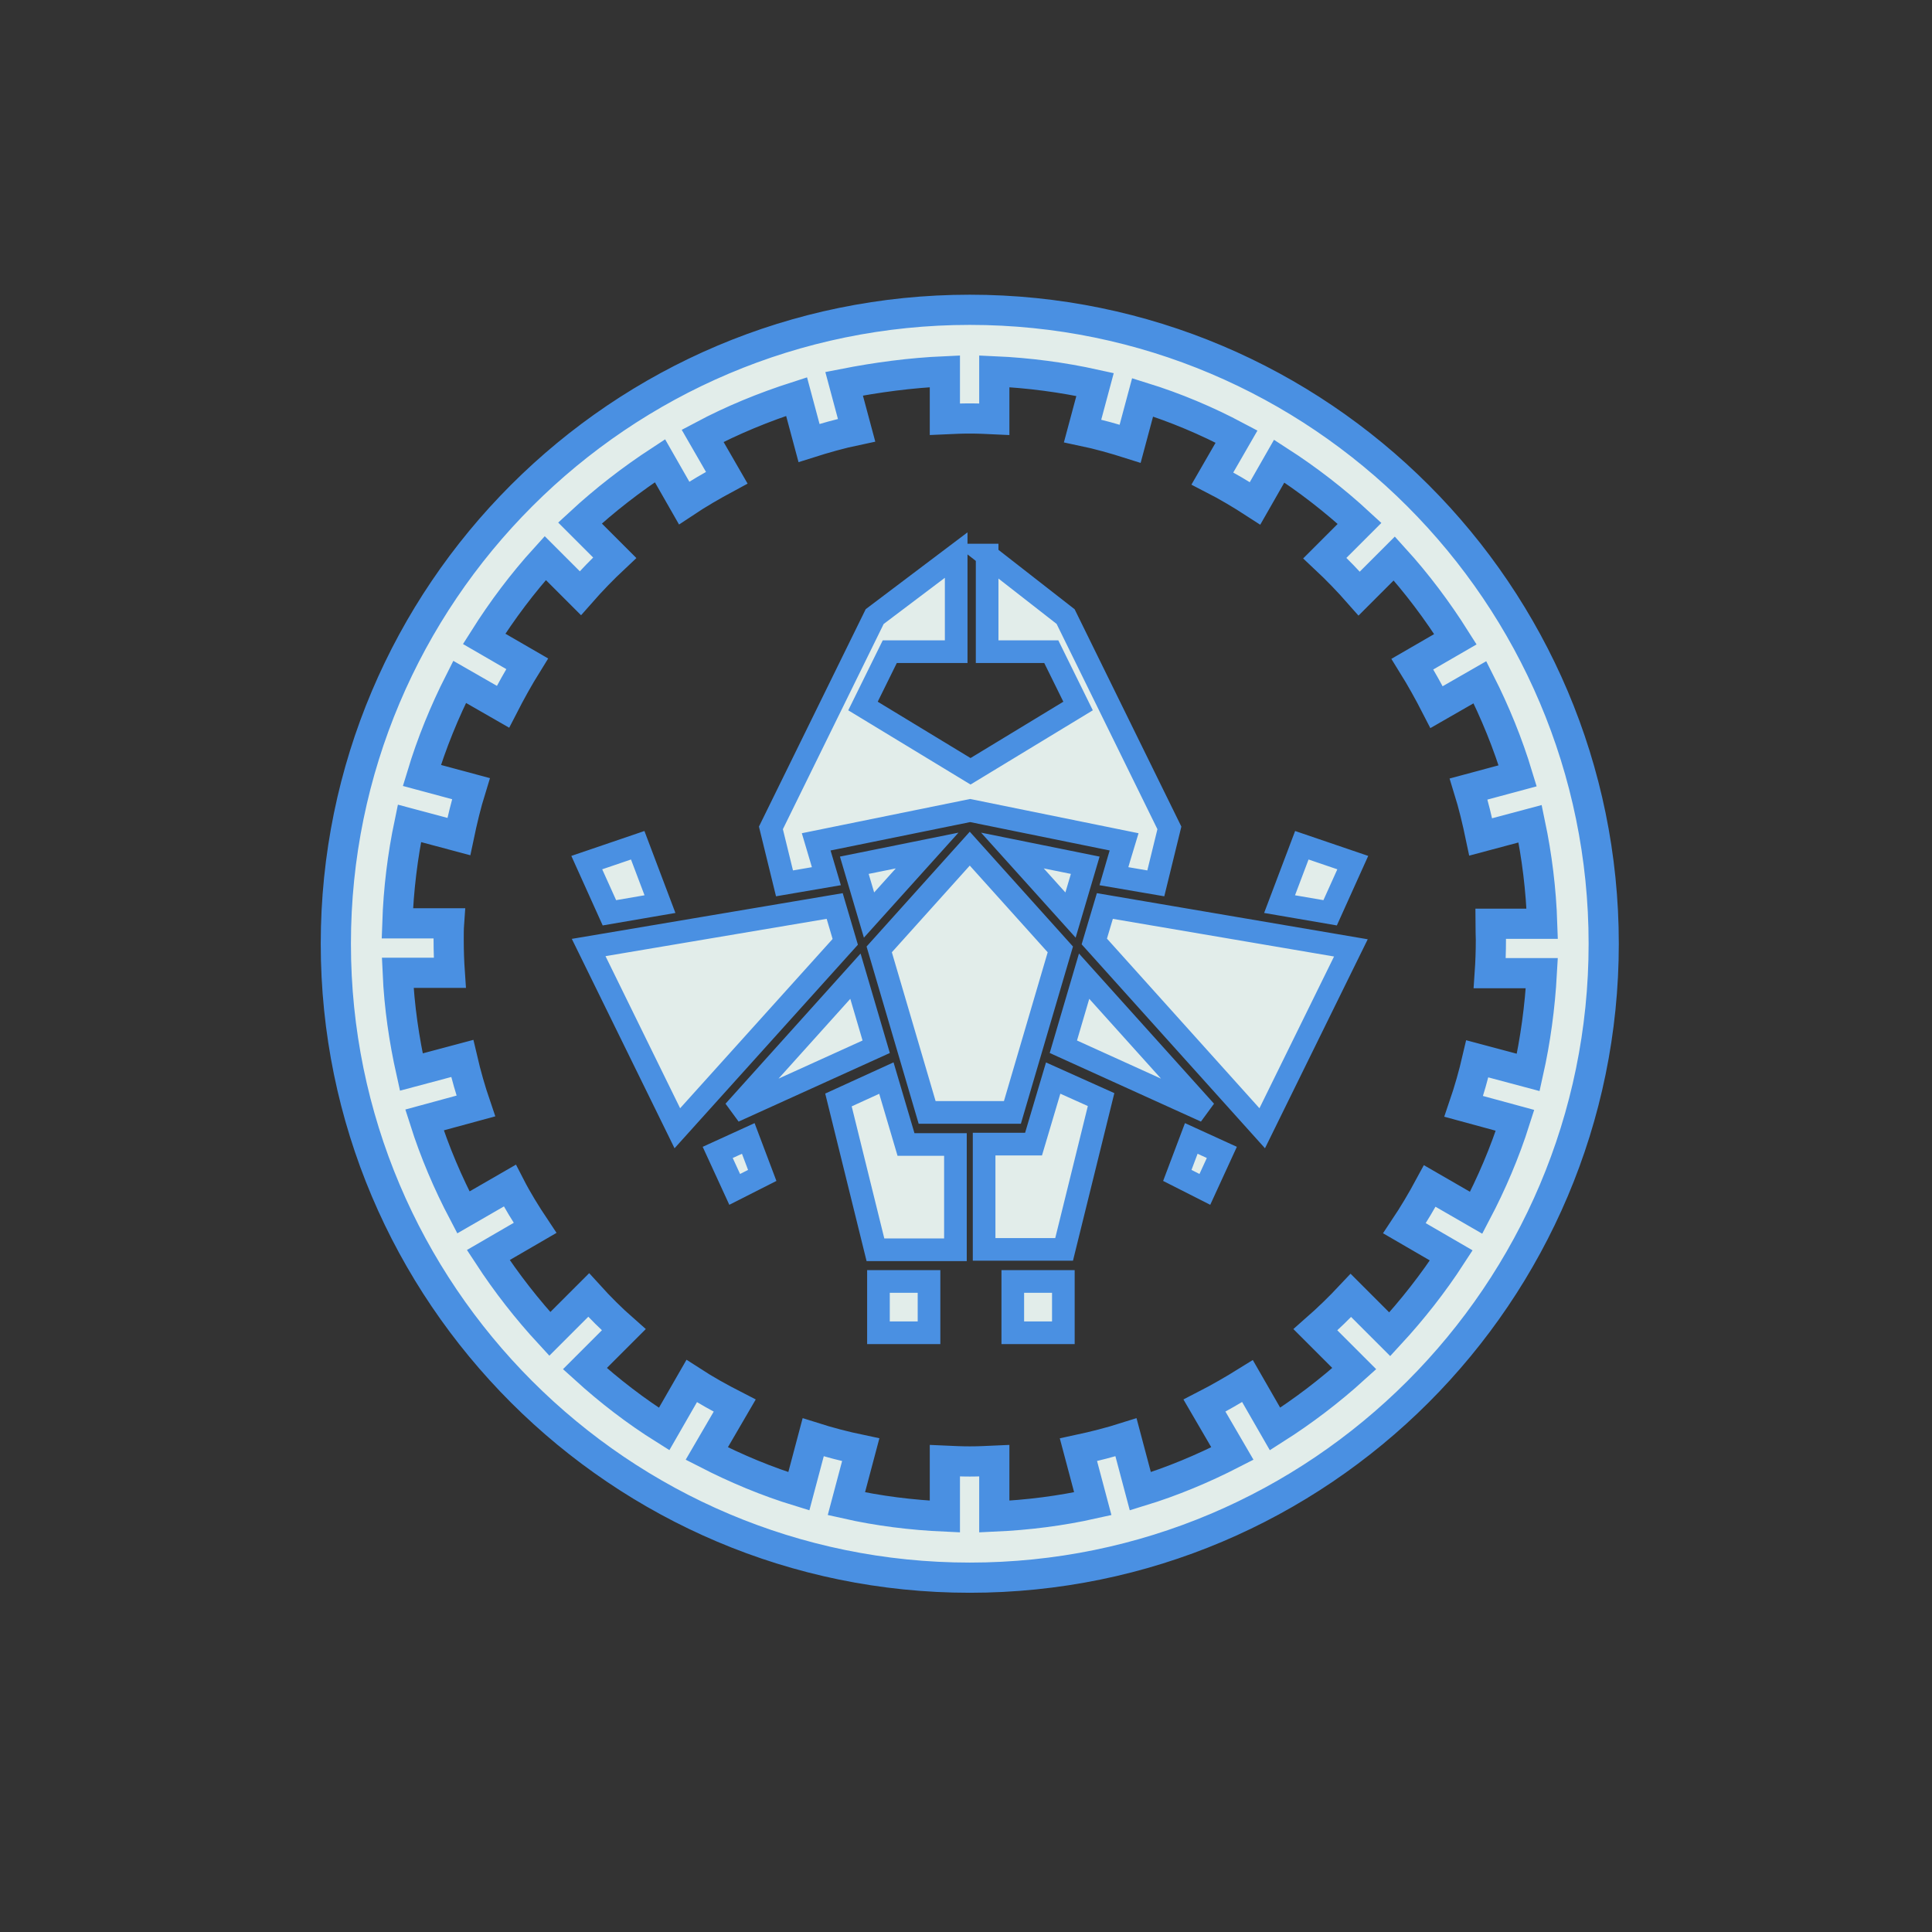 <?xml version="1.0" encoding="utf-8"?>
<!-- Generator: Adobe Illustrator 21.0.2, SVG Export Plug-In . SVG Version: 6.00 Build 0)  -->
<svg version="1.1" id="Layer_1" xmlns="http://www.w3.org/2000/svg" xmlns:xlink="http://www.w3.org/1999/xlink" x="0px" y="0px"
	 viewBox="0 0 512 512" style="enable-background:new 0 0 512 512;" xml:space="preserve">
<rect x="0" y="0" width="512" height="512" fill="#333333" stroke="none"/>
<style type="text/css">
	.st0{fill:#E2EDEA;stroke:#4A90E2;stroke-width:8;}
	.st1{fill:#E2EDEA;stroke:#4A90E2;stroke-width:6;}
</style>
<g transform="translate(0,0)">
	<path class="st0" d="M257,82.1c-92.7,0-168,75.3-168,168c0,92.7,75.3,168,168,168s168-75.3,168-168C425,157.4,349.7,82.1,257,82.1z
		 M250.4,98.4v12.7c2.2-0.1,4.4-0.2,6.6-0.2c2.2,0,4.4,0.1,6.5,0.2V98.4c9.1,0.4,18.1,1.6,26.7,3.5l-3.3,12.3
		c4.3,0.9,8.5,2.1,12.6,3.4l3.3-12.3c8.7,2.7,17,6.2,24.9,10.4l-6.4,11.1c3.9,2,7.6,4.2,11.3,6.6l6.4-11.2
		c7.6,4.9,14.7,10.4,21.3,16.5l-9.2,9.2c3.2,3,6.2,6.1,9.1,9.4l9.3-9.3c6,6.6,11.4,13.8,16.2,21.4l-11.4,6.6
		c2.3,3.7,4.4,7.5,6.4,11.4l11.5-6.6c4,7.9,7.4,16.2,10,24.8l-13,3.5c1.3,4.2,2.3,8.4,3.2,12.7l13.1-3.5c1.8,8.6,2.9,17.4,3.2,26.5
		h-13.7c0,1.4,0.1,2.9,0.1,4.3c0,3-0.1,5.9-0.3,8.8h13.8c-0.5,9-1.7,17.8-3.6,26.3l-13.5-3.6c-1,4.3-2.2,8.5-3.6,12.6l13.6,3.7
		c-2.7,8.5-6.2,16.7-10.3,24.5l-12.3-7.1c-2.1,3.9-4.3,7.6-6.7,11.2l12.4,7.2c-4.8,7.4-10.3,14.4-16.3,20.9l-10.3-10.3
		c-3,3.2-6.1,6.2-9.4,9.1l10.3,10.3c-6.5,5.9-13.6,11.3-21,16l-7.3-12.7c-3.7,2.3-7.5,4.5-11.4,6.5l7.4,12.7
		c-7.8,4-15.9,7.4-24.4,10l-3.8-14.3c-4.1,1.3-8.4,2.4-12.6,3.3l3.8,14.3c-8.5,1.9-17.2,3-26.1,3.4v-14.8c-2.2,0.1-4.3,0.2-6.5,0.2
		c-2.2,0-4.4-0.1-6.6-0.2v14.8c-8.9-0.4-17.7-1.5-26.1-3.4l3.8-14.3c-4.3-0.9-8.5-2-12.6-3.3l-3.8,14.3c-8.5-2.6-16.6-6-24.4-10
		l7.4-12.7c-3.9-2-7.7-4.1-11.4-6.5l-7.3,12.7c-7.5-4.7-14.5-10.1-21-16l10.3-10.3c-3.3-2.9-6.4-6-9.3-9.2l-10.3,10.3
		c-6-6.5-11.4-13.4-16.3-20.9l12.4-7.2c-2.4-3.6-4.7-7.3-6.7-11.2l-12.3,7.1c-4.1-7.8-7.6-16-10.3-24.5l13.6-3.7
		c-1.4-4.1-2.6-8.3-3.6-12.6l-13.5,3.6c-1.9-8.5-3.2-17.3-3.6-26.3h13.8c-0.2-2.9-0.3-5.8-0.3-8.8c0-1.4,0-2.9,0.1-4.3h-13.7
		c0.3-9,1.4-17.9,3.2-26.5l13.1,3.5c0.9-4.3,1.9-8.5,3.2-12.7l-13-3.5c2.6-8.6,6-16.9,10-24.8l11.5,6.6c2-3.9,4.1-7.7,6.4-11.4
		l-11.4-6.6c4.8-7.6,10.2-14.8,16.2-21.4l9.3,9.3c2.9-3.3,5.9-6.4,9.1-9.4l-9.2-9.2c6.6-6.1,13.7-11.6,21.2-16.5l6.4,11.2
		c3.6-2.4,7.4-4.6,11.3-6.7l-6.4-11.1c7.9-4.2,16.2-7.6,24.9-10.4l3.3,12.3c4.1-1.3,8.3-2.5,12.6-3.4l-3.3-12.3
		C232.4,100,241.3,98.8,250.4,98.4L250.4,98.4z"/>
</g>
<g transform="translate(0,0)">
	<path class="st1" d="M261.5,147.1l20.9,16.3l27.5,56l-3.6,14.7l-11.1-1.9l1.4-4.8l1.3-4.3l-40.8-8.3l-40.8,8.3l2.7,9.1l-11.1,1.9
		l-3.6-14.7l27.5-56l21.6-16.3v25.6h-17.6l-7.1,14.4l28.5,17.3l28.5-17.3l-7.1-14.4h-17V147.1z M345,224l13.5,4.6l-6,13.3l-13.4-2.3
		L345,224z M169,224l5.9,15.6l-13.4,2.3l-6-13.3L169,224z M257,224.9l24,26.7l-12.7,43.2h-22.6L233,251.6L257,224.9z M268.3,225.4
		l19.3,3.9l-3.9,13.2L268.3,225.4z M245.7,225.4l-15.4,17.1l-3.9-13.2L245.7,225.4z M292.8,240.1l65.2,11.1L334.5,299L290,249.5
		L292.8,240.1z M221.2,240.1l2.8,9.5L179.5,299L156,251.1L221.2,240.1z M287.3,258.7l32.2,35.8l-37.7-17.1L287.3,258.7z
		 M226.7,258.7l5.5,18.7l-37.7,17.1L226.7,258.7z M279.1,285.7l12.7,5.7l-9.8,39.7h-21.2v-27.9h13.1L279.1,285.7z M234.9,285.7
		l5.2,17.6h13.1v27.9H232l-9.8-39.7L234.9,285.7z M315.7,301.7l8.1,3.7l-4.5,9.8l-7.3-3.7L315.7,301.7z M198.3,301.7l3.7,9.8
		l-7.3,3.7l-4.5-9.8L198.3,301.7z M281.8,339.6v13.6h-13.4v-13.6H281.8z M246.2,339.6v13.6h-13.4v-13.6H246.2z"/>
</g>
</svg>
